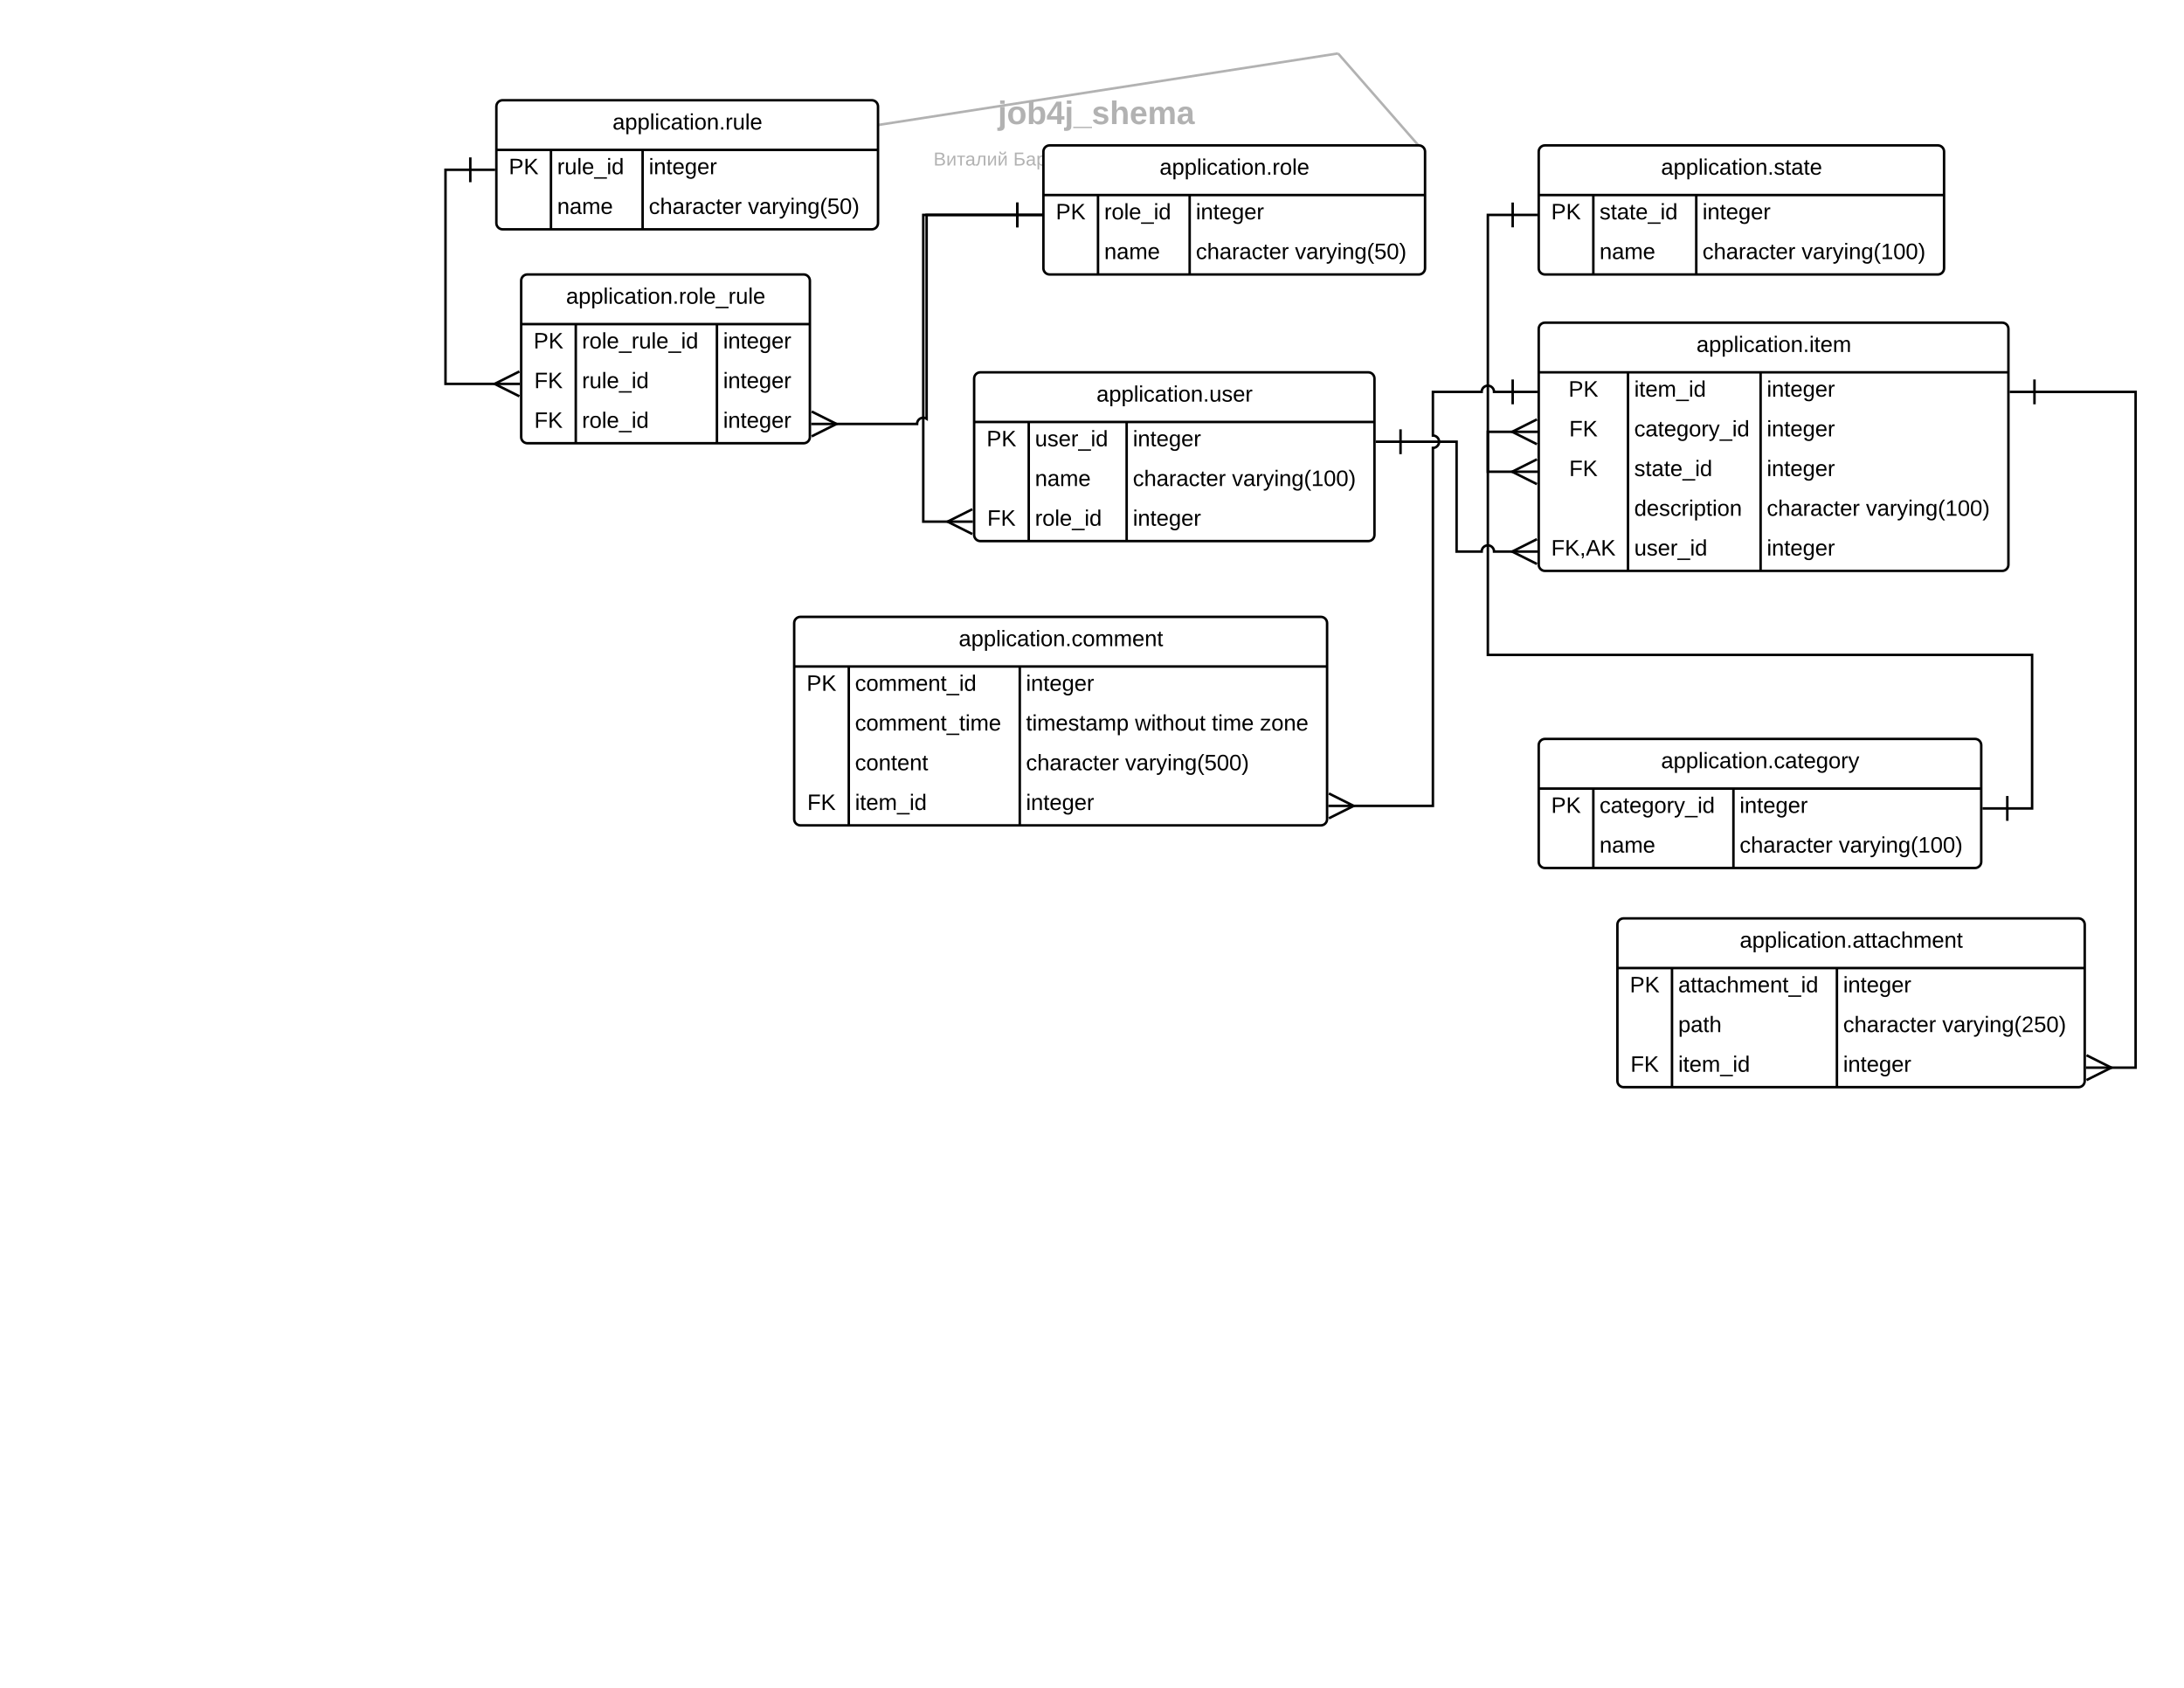 <svg xmlns="http://www.w3.org/2000/svg" xmlns:xlink="http://www.w3.org/1999/xlink" xmlns:lucid="lucid" width="1760" height="1360"><g transform="translate(0 0)" lucid:page-tab-id="0_0"><path d="M0 0h1760v1360H0z" fill="#fff"/><path d="M611.6 83c0-4.42 3.6-8 8-8h520.8c4.4 0 8 3.58 8 8v26.15c0 4.4-3.6 8-8 8H619.6c-4.4 0-8-3.6-8-8z" stroke="#000" stroke-opacity="0" stroke-width="2" fill="#fff" fill-opacity="0"/><use xlink:href="#a" transform="matrix(1,0,0,1,611.609,75) translate(192.524 24.988)"/><path d="M708.55 100.56l369.75-57.5" stroke="#b2b2b2" stroke-width="2" fill="none"/><path d="M708.7 101.55l-1.15.18V99.7l.85-.12z" fill="#b2b2b2"/><path d="M1078.3 43.07l63.58 72.7M1141.88 115.77l1.97 2.26M618.12 115.77l90.43-15.2M618.12 115.77l-2.96.5" stroke="#b2b2b2" stroke-width="2" fill="none"/><path fill="#b2b2b2"/><path d="M589.5 125.15c0-4.42 3.6-8 8-8h565c4.4 0 8 3.58 8 8v15.25c0 4.4-3.6 8-8 8h-565c-4.4 0-8-3.6-8-8z" stroke="#000" stroke-opacity="0" stroke-width="2" fill="#fff" fill-opacity="0"/><use xlink:href="#b" transform="matrix(1,0,0,1,589.514,117.147) translate(162.772 16.247)"/><use xlink:href="#c" transform="matrix(1,0,0,1,589.514,117.147) translate(227.059 16.247)"/><use xlink:href="#d" transform="matrix(1,0,0,1,589.514,117.147) translate(296.104 16.247)"/><use xlink:href="#e" transform="matrix(1,0,0,1,589.514,117.147) translate(308.554 16.247)"/><use xlink:href="#f" transform="matrix(1,0,0,1,589.514,117.147) translate(373.861 16.247)"/><use xlink:href="#g" transform="matrix(1,0,0,1,589.514,117.147) translate(390.857 16.247)"/><path d="M1240 600.4c0-2.77 2.24-5 5-5h346.6c2.76 0 5 2.23 5 5v94c0 2.75-2.24 5-5 5H1245c-2.76 0-5-2.25-5-5z" fill="#fff"/><path d="M1240 600.4c0-2.77 2.24-5 5-5h346.6c2.76 0 5 2.23 5 5v94c0 2.75-2.24 5-5 5H1245c-2.76 0-5-2.25-5-5zM1240 635.4h356.6M1284 635.4v64M1396.9 635.4v64" stroke="#000" stroke-width="2" fill="none"/><use xlink:href="#h" transform="matrix(1,0,0,1,1250,595.387) translate(88.6 23.6)"/><use xlink:href="#i" transform="matrix(1,0,0,1,1245,637.887) translate(5 17.1)"/><use xlink:href="#j" transform="matrix(1,0,0,1,1289,637.887) translate(0 17.1)"/><use xlink:href="#k" transform="matrix(1,0,0,1,1401.9,637.887) translate(0 17.1)"/><use xlink:href="#l" transform="matrix(1,0,0,1,1289,669.887) translate(0 17.1)"/><use xlink:href="#m" transform="matrix(1,0,0,1,1401.9,669.887) translate(0 17.1)"/><use xlink:href="#n" transform="matrix(1,0,0,1,1401.9,669.887) translate(79.9 17.1)"/><path d="M840.84 122.15c0-2.76 2.24-5 5-5h297.55c2.75 0 5 2.24 5 5v94c0 2.76-2.25 5-5 5H845.83c-2.76 0-5-2.24-5-5z" fill="#fff"/><path d="M840.84 122.15c0-2.76 2.24-5 5-5h297.55c2.75 0 5 2.24 5 5v94c0 2.76-2.25 5-5 5H845.83c-2.76 0-5-2.24-5-5zM840.84 157.15h307.55M884.84 157.15v64M958.7 157.15v64" stroke="#000" stroke-width="2" fill="none"/><use xlink:href="#o" transform="matrix(1,0,0,1,850.841,117.147) translate(83.625 23.6)"/><use xlink:href="#i" transform="matrix(1,0,0,1,845.841,159.647) translate(5 17.1)"/><use xlink:href="#p" transform="matrix(1,0,0,1,889.841,159.647) translate(0 17.1)"/><use xlink:href="#k" transform="matrix(1,0,0,1,963.691,159.647) translate(0 17.1)"/><use xlink:href="#l" transform="matrix(1,0,0,1,889.841,191.647) translate(0 17.1)"/><use xlink:href="#m" transform="matrix(1,0,0,1,963.691,191.647) translate(0 17.1)"/><use xlink:href="#q" transform="matrix(1,0,0,1,963.691,191.647) translate(79.9 17.1)"/><path d="M1240 122.15c0-2.76 2.24-5 5-5h316.65c2.76 0 5 2.24 5 5v94c0 2.76-2.24 5-5 5H1245c-2.76 0-5-2.24-5-5z" fill="#fff"/><path d="M1240 122.15c0-2.76 2.24-5 5-5h316.65c2.76 0 5 2.24 5 5v94c0 2.76-2.24 5-5 5H1245c-2.76 0-5-2.24-5-5zM1240 157.15h326.65M1284 157.15v64M1366.95 157.15v64" stroke="#000" stroke-width="2" fill="none"/><use xlink:href="#r" transform="matrix(1,0,0,1,1250,117.147) translate(88.575 23.6)"/><use xlink:href="#i" transform="matrix(1,0,0,1,1245,159.647) translate(5 17.1)"/><use xlink:href="#s" transform="matrix(1,0,0,1,1289,159.647) translate(0 17.1)"/><use xlink:href="#k" transform="matrix(1,0,0,1,1371.95,159.647) translate(0 17.1)"/><use xlink:href="#l" transform="matrix(1,0,0,1,1289,191.647) translate(0 17.1)"/><use xlink:href="#m" transform="matrix(1,0,0,1,1371.95,191.647) translate(0 17.1)"/><use xlink:href="#n" transform="matrix(1,0,0,1,1371.95,191.647) translate(79.9 17.1)"/><path d="M785.02 305c0-2.76 2.24-5 5-5h312.6c2.77 0 5 2.24 5 5v126c0 2.76-2.23 5-5 5h-312.6c-2.76 0-5-2.24-5-5z" fill="#fff"/><path d="M785.02 305c0-2.76 2.24-5 5-5h312.6c2.77 0 5 2.24 5 5v126c0 2.76-2.23 5-5 5h-312.6c-2.76 0-5-2.24-5-5zM785.02 340h322.6M829.02 340v96M907.92 340v96" stroke="#000" stroke-width="2" fill="none"/><use xlink:href="#t" transform="matrix(1,0,0,1,795.025,300) translate(88.6 23.6)"/><use xlink:href="#i" transform="matrix(1,0,0,1,790.025,342.5) translate(5 17.1)"/><use xlink:href="#u" transform="matrix(1,0,0,1,834.025,342.5) translate(0 17.1)"/><use xlink:href="#k" transform="matrix(1,0,0,1,912.925,342.5) translate(0 17.1)"/><use xlink:href="#l" transform="matrix(1,0,0,1,834.025,374.5) translate(0 17.1)"/><use xlink:href="#m" transform="matrix(1,0,0,1,912.925,374.5) translate(0 17.1)"/><use xlink:href="#n" transform="matrix(1,0,0,1,912.925,374.5) translate(79.9 17.1)"/><use xlink:href="#v" transform="matrix(1,0,0,1,790.025,406.5) translate(5.525 17.1)"/><use xlink:href="#p" transform="matrix(1,0,0,1,834.025,406.5) translate(0 17.1)"/><use xlink:href="#k" transform="matrix(1,0,0,1,912.925,406.5) translate(0 17.1)"/><path d="M839.84 173.17h-95.82v247.15h40" stroke="#000" stroke-width="2" fill="none"/><path fill="#fff"/><path d="M820.84 183.17h-2v-20h2zM784.02 411.22l-18.2 9.1 18.2 9.1-.9 1.8-21.78-10.9 21.8-10.9z"/><path d="M400 85.77c0-2.76 2.24-5 5-5h297.55c2.76 0 5 2.24 5 5v94c0 2.76-2.24 5-5 5H405c-2.76 0-5-2.24-5-5z" fill="#fff"/><path d="M400 85.77c0-2.76 2.24-5 5-5h297.55c2.76 0 5 2.24 5 5v94c0 2.76-2.24 5-5 5H405c-2.76 0-5-2.24-5-5zM400 120.77h307.55M444 120.77v64M517.85 120.77v64" stroke="#000" stroke-width="2" fill="none"/><use xlink:href="#w" transform="matrix(1,0,0,1,410,80.772) translate(83.625 23.6)"/><use xlink:href="#i" transform="matrix(1,0,0,1,405,123.272) translate(5 17.1)"/><use xlink:href="#x" transform="matrix(1,0,0,1,449,123.272) translate(0 17.1)"/><use xlink:href="#k" transform="matrix(1,0,0,1,522.85,123.272) translate(0 17.1)"/><use xlink:href="#l" transform="matrix(1,0,0,1,449,155.272) translate(0 17.1)"/><use xlink:href="#m" transform="matrix(1,0,0,1,522.85,155.272) translate(0 17.1)"/><use xlink:href="#q" transform="matrix(1,0,0,1,522.85,155.272) translate(79.9 17.1)"/><path d="M420 226.15c0-2.76 2.24-5 5-5h222.65c2.76 0 5 2.24 5 5v126c0 2.76-2.24 5-5 5H425c-2.76 0-5-2.24-5-5z" fill="#fff"/><path d="M420 226.15c0-2.76 2.24-5 5-5h222.65c2.76 0 5 2.24 5 5v126c0 2.76-2.24 5-5 5H425c-2.76 0-5-2.24-5-5zM420 261.15h232.65M464 261.15v96M577.75 261.15v96" stroke="#000" stroke-width="2" fill="none"/><use xlink:href="#y" transform="matrix(1,0,0,1,430,221.147) translate(26.175 23.6)"/><use xlink:href="#i" transform="matrix(1,0,0,1,425,263.647) translate(5 17.1)"/><use xlink:href="#z" transform="matrix(1,0,0,1,469,263.647) translate(0 17.1)"/><use xlink:href="#k" transform="matrix(1,0,0,1,582.75,263.647) translate(0 17.1)"/><use xlink:href="#v" transform="matrix(1,0,0,1,425,295.647) translate(5.525 17.1)"/><use xlink:href="#x" transform="matrix(1,0,0,1,469,295.647) translate(0 17.1)"/><use xlink:href="#k" transform="matrix(1,0,0,1,582.75,295.647) translate(0 17.1)"/><use xlink:href="#v" transform="matrix(1,0,0,1,425,327.647) translate(5.525 17.1)"/><use xlink:href="#p" transform="matrix(1,0,0,1,469,327.647) translate(0 17.1)"/><use xlink:href="#k" transform="matrix(1,0,0,1,582.75,327.647) translate(0 17.1)"/><path d="M399 136.8h-40v172.52h60" stroke="#000" stroke-width="2" fill="none"/><path fill="#fff"/><path d="M380 146.8h-2v-20h2zM419 300.2l-18.2 9.12 18.2 9.1-.9 1.8-21.78-10.9 21.8-10.9z"/><path d="M839.84 173.17h-93.1V337.4c-.84-.55-1.7-.8-2.72-.8-2.76 0-5 2.23-5 5h-85.37" stroke="#000" stroke-width="2" fill="none"/><path fill="#fff"/><path d="M820.84 183.17h-2v-20h2zM676.33 341.6l-21.8 10.9-.88-1.8 18.2-9.1-18.2-9.1.9-1.8z"/><path d="M1240 265c0-2.76 2.24-5 5-5h368.5c2.76 0 5 2.24 5 5v190c0 2.76-2.24 5-5 5H1245c-2.76 0-5-2.24-5-5z" fill="#fff"/><path d="M1240 265c0-2.76 2.24-5 5-5h368.5c2.76 0 5 2.24 5 5v190c0 2.76-2.24 5-5 5H1245c-2.76 0-5-2.24-5-5zM1240 300h378.5M1311.95 300v160M1418.8 300v160" stroke="#000" stroke-width="2" fill="none"/><use xlink:href="#A" transform="matrix(1,0,0,1,1250,260) translate(117.125 23.6)"/><use xlink:href="#i" transform="matrix(1,0,0,1,1245,302.5) translate(19 17.1)"/><use xlink:href="#B" transform="matrix(1,0,0,1,1316.95,302.5) translate(0 17.1)"/><use xlink:href="#k" transform="matrix(1,0,0,1,1423.8,302.5) translate(0 17.1)"/><use xlink:href="#v" transform="matrix(1,0,0,1,1245,334.5) translate(19.525 17.1)"/><use xlink:href="#j" transform="matrix(1,0,0,1,1316.95,334.5) translate(0 17.1)"/><use xlink:href="#k" transform="matrix(1,0,0,1,1423.8,334.5) translate(0 17.1)"/><use xlink:href="#v" transform="matrix(1,0,0,1,1245,366.5) translate(19.525 17.1)"/><use xlink:href="#s" transform="matrix(1,0,0,1,1316.95,366.5) translate(0 17.1)"/><use xlink:href="#k" transform="matrix(1,0,0,1,1423.8,366.5) translate(0 17.1)"/><use xlink:href="#C" transform="matrix(1,0,0,1,1316.95,398.5) translate(0 17.1)"/><use xlink:href="#m" transform="matrix(1,0,0,1,1423.8,398.5) translate(0 17.1)"/><use xlink:href="#n" transform="matrix(1,0,0,1,1423.8,398.5) translate(79.9 17.1)"/><use xlink:href="#D" transform="matrix(1,0,0,1,1245,430.5) translate(5.025 17.1)"/><use xlink:href="#u" transform="matrix(1,0,0,1,1316.95,430.5) translate(0 17.1)"/><use xlink:href="#k" transform="matrix(1,0,0,1,1423.8,430.5) translate(0 17.1)"/><path d="M1597.6 651.4h40V527.7H1199V347.93h40" stroke="#000" stroke-width="2" fill="none"/><path fill="#fff"/><path d="M1618.6 661.4h-2v-20h2zM1239 338.83l-18.2 9.1 18.2 9.1-.9 1.8-21.78-10.9 21.8-10.9z"/><path d="M1239 173.17h-40V380.1h40" stroke="#000" stroke-width="2" fill="none"/><path fill="#fff"/><path d="M1220 183.17h-2v-20h2zM1239 371l-18.2 9.1 18.2 9.1-.9 1.8-21.78-10.9 21.8-10.9z"/><path d="M1108.63 355.93h65.18v88.5h20.2c0-2.75 2.24-5 5-5s5 2.25 5 5h35" stroke="#000" stroke-width="2" fill="none"/><path fill="#fff"/><path d="M1129.63 365.93h-2v-20h2zM1239 435.34l-18.2 9.1 18.2 9.1-.9 1.8-21.78-10.9 21.8-10.9z"/><path d="M640 502.04c0-2.76 2.24-5 5-5h419.45c2.76 0 5 2.24 5 5v158c0 2.77-2.24 5-5 5H645c-2.76 0-5-2.23-5-5z" fill="#fff"/><path d="M640 502.04c0-2.76 2.24-5 5-5h419.45c2.76 0 5 2.24 5 5v158c0 2.77-2.24 5-5 5H645c-2.76 0-5-2.23-5-5zM640 537.04h429.45M684 537.04v128M821.8 537.04v128" stroke="#000" stroke-width="2" fill="none"/><use xlink:href="#E" transform="matrix(1,0,0,1,650,497.044) translate(122.625 23.6)"/><use xlink:href="#i" transform="matrix(1,0,0,1,645,539.544) translate(5 17.1)"/><use xlink:href="#F" transform="matrix(1,0,0,1,689,539.544) translate(0 17.1)"/><use xlink:href="#k" transform="matrix(1,0,0,1,826.8,539.544) translate(0 17.1)"/><use xlink:href="#G" transform="matrix(1,0,0,1,689,571.544) translate(0 17.1)"/><use xlink:href="#H" transform="matrix(1,0,0,1,826.8,571.544) translate(0 17.1)"/><use xlink:href="#I" transform="matrix(1,0,0,1,826.8,571.544) translate(87.85 17.1)"/><use xlink:href="#J" transform="matrix(1,0,0,1,826.8,571.544) translate(149.75 17.1)"/><use xlink:href="#K" transform="matrix(1,0,0,1,826.8,571.544) translate(188.65 17.1)"/><use xlink:href="#L" transform="matrix(1,0,0,1,689,603.544) translate(0 17.1)"/><use xlink:href="#m" transform="matrix(1,0,0,1,826.8,603.544) translate(0 17.1)"/><use xlink:href="#M" transform="matrix(1,0,0,1,826.8,603.544) translate(79.9 17.1)"/><use xlink:href="#v" transform="matrix(1,0,0,1,645,635.544) translate(5.525 17.1)"/><use xlink:href="#B" transform="matrix(1,0,0,1,689,635.544) translate(0 17.1)"/><use xlink:href="#k" transform="matrix(1,0,0,1,826.8,635.544) translate(0 17.1)"/><path d="M1239 315.77h-35c0-2.76-2.24-5-5-5s-5 2.24-5 5h-39.28v35.16c2.77 0 5 2.23 5 5 0 2.76-2.23 5-5 5v288.43h-84.27" stroke="#000" stroke-width="2" fill="none"/><path fill="#fff"/><path d="M1220 325.77h-2v-20h2zM1093.13 649.36l-21.8 10.9-.88-1.8 18.2-9.1-18.2-9.1.9-1.8z"/><path d="M1303.4 745c0-2.76 2.24-5 5-5H1675c2.76 0 5 2.24 5 5v126c0 2.76-2.24 5-5 5h-366.6c-2.76 0-5-2.24-5-5z" fill="#fff"/><path d="M1303.4 745c0-2.76 2.24-5 5-5H1675c2.76 0 5 2.24 5 5v126c0 2.76-2.24 5-5 5h-366.6c-2.76 0-5-2.24-5-5zM1303.4 780H1680M1347.4 780v96M1480.3 780v96" stroke="#000" stroke-width="2" fill="none"/><g><use xlink:href="#N" transform="matrix(1,0,0,1,1313.4,740) translate(88.6 23.6)"/></g><g><use xlink:href="#i" transform="matrix(1,0,0,1,1308.4,782.5) translate(5 17.1)"/></g><g><use xlink:href="#O" transform="matrix(1,0,0,1,1352.4,782.5) translate(0 17.1)"/></g><g><use xlink:href="#k" transform="matrix(1,0,0,1,1485.3,782.5) translate(0 17.1)"/></g><g><use xlink:href="#P" transform="matrix(1,0,0,1,1352.4,814.5) translate(0 17.1)"/></g><g><use xlink:href="#m" transform="matrix(1,0,0,1,1485.3,814.5) translate(0 17.1)"/><use xlink:href="#Q" transform="matrix(1,0,0,1,1485.3,814.5) translate(79.9 17.1)"/></g><g><use xlink:href="#v" transform="matrix(1,0,0,1,1308.4,846.5) translate(5.525 17.1)"/></g><g><use xlink:href="#B" transform="matrix(1,0,0,1,1352.4,846.5) translate(0 17.1)"/></g><g><use xlink:href="#k" transform="matrix(1,0,0,1,1485.3,846.5) translate(0 17.1)"/></g><path d="M1619.5 315.77H1721v544.5h-40" stroke="#000" stroke-width="2" fill="none"/><path fill="#fff"/><path d="M1640.5 325.77h-2v-20h2zM1703.68 860.28l-21.8 10.9-.88-1.8 18.2-9.1-18.2-9.1.9-1.8z"/><defs><path fill="#b2b2b2" d="M25-224v-37h50v37H25zM75 22c2 45-34 59-81 51V38c22 5 31-5 31-27v-201h50V22" id="R"/><path fill="#b2b2b2" d="M110-194c64 0 96 36 96 99 0 64-35 99-97 99-61 0-95-36-95-99 0-62 34-99 96-99zm-1 164c35 0 45-28 45-65 0-40-10-65-43-65-34 0-45 26-45 65 0 36 10 65 43 65" id="S"/><path fill="#b2b2b2" d="M135-194c52 0 70 43 70 98 0 56-19 99-73 100-30 1-46-15-58-35L72 0H24l1-261h50v104c11-23 29-37 60-37zM114-30c31 0 40-27 40-66 0-37-7-63-39-63s-41 28-41 65c0 36 8 64 40 64" id="T"/><path fill="#b2b2b2" d="M165-50V0h-47v-50H5v-38l105-160h55v161h33v37h-33zm-47-37l2-116L46-87h72" id="U"/><path fill="#b2b2b2" d="M-4 44V30h207v14H-4" id="V"/><path fill="#b2b2b2" d="M137-138c1-29-70-34-71-4 15 46 118 7 119 86 1 83-164 76-172 9l43-7c4 19 20 25 44 25 33 8 57-30 24-41C81-84 22-81 20-136c-2-80 154-74 161-7" id="W"/><path fill="#b2b2b2" d="M114-157C55-157 80-60 75 0H25v-261h50l-1 109c12-26 28-41 61-42 86-1 58 113 63 194h-50c-7-57 23-157-34-157" id="X"/><path fill="#b2b2b2" d="M185-48c-13 30-37 53-82 52C43 2 14-33 14-96s30-98 90-98c62 0 83 45 84 108H66c0 31 8 55 39 56 18 0 30-7 34-22zm-45-69c5-46-57-63-70-21-2 6-4 13-4 21h74" id="Y"/><path fill="#b2b2b2" d="M220-157c-53 9-28 100-34 157h-49v-107c1-27-5-49-29-50C55-147 81-57 75 0H25l-1-190h47c2 12-1 28 3 38 10-53 101-56 108 0 13-22 24-43 59-42 82 1 51 116 57 194h-49v-107c-1-25-5-48-29-50" id="Z"/><path fill="#b2b2b2" d="M133-34C117-15 103 5 69 4 32 3 11-16 11-54c-1-60 55-63 116-61 1-26-3-47-28-47-18 1-26 9-28 27l-52-2c7-38 36-58 82-57s74 22 75 68l1 82c-1 14 12 18 25 15v27c-30 8-71 5-69-32zm-48 3c29 0 43-24 42-57-32 0-66-3-65 30 0 17 8 27 23 27" id="aa"/><g id="a"><use transform="matrix(0.073,0,0,0.073,0,0)" xlink:href="#R"/><use transform="matrix(0.073,0,0,0.073,7.284,0)" xlink:href="#S"/><use transform="matrix(0.073,0,0,0.073,23.236,0)" xlink:href="#T"/><use transform="matrix(0.073,0,0,0.073,39.188,0)" xlink:href="#U"/><use transform="matrix(0.073,0,0,0.073,53.756,0)" xlink:href="#R"/><use transform="matrix(0.073,0,0,0.073,61.04,0)" xlink:href="#V"/><use transform="matrix(0.073,0,0,0.073,75.607,0)" xlink:href="#W"/><use transform="matrix(0.073,0,0,0.073,90.175,0)" xlink:href="#X"/><use transform="matrix(0.073,0,0,0.073,106.127,0)" xlink:href="#Y"/><use transform="matrix(0.073,0,0,0.073,120.695,0)" xlink:href="#Z"/><use transform="matrix(0.073,0,0,0.073,144.004,0)" xlink:href="#aa"/></g><path fill="#b2b2b2" d="M160-131c35 5 61 23 61 61C221 17 115-2 30 0v-248c76 3 177-17 177 60 0 33-19 50-47 57zm-97-11c50-1 110 9 110-42 0-47-63-36-110-37v79zm0 115c55-2 124 14 124-45 0-56-70-42-124-44v89" id="ab"/><path fill="#b2b2b2" d="M56-190L54-37l88-153h34V0h-30l2-153L59 0H25v-190h31" id="ac"/><path fill="#b2b2b2" d="M6-190h153v23H98V0H67v-167H6v-23" id="ad"/><path fill="#b2b2b2" d="M141-36C126-15 110 5 73 4 37 3 15-17 15-53c-1-64 63-63 125-63 3-35-9-54-41-54-24 1-41 7-42 31l-33-3c5-37 33-52 76-52 45 0 72 20 72 64v82c-1 20 7 32 28 27v20c-31 9-61-2-59-35zM48-53c0 20 12 33 32 33 41-3 63-29 60-74-43 2-92-5-92 41" id="ae"/><path fill="#b2b2b2" d="M153 0v-167H87C74-108 81-27 38 0 29 5 12 6 2 1v-22c51 4 39-64 49-112 5-25 4-25 8-57h126V0h-32" id="af"/><path fill="#b2b2b2" d="M165-267c8 67-110 75-125 20-2-7-4-13-4-20h29c1 23 13 35 36 35s34-13 36-35h28zM56-190L54-37l88-153h34V0h-30l2-153L59 0H25v-190h31" id="ag"/><g id="b"><use transform="matrix(0.042,0,0,0.042,0,0)" xlink:href="#ab"/><use transform="matrix(0.042,0,0,0.042,10.198,0)" xlink:href="#ac"/><use transform="matrix(0.042,0,0,0.042,18.738,0)" xlink:href="#ad"/><use transform="matrix(0.042,0,0,0.042,25.536,0)" xlink:href="#ae"/><use transform="matrix(0.042,0,0,0.042,34.034,0)" xlink:href="#af"/><use transform="matrix(0.042,0,0,0.042,42.957,0)" xlink:href="#ac"/><use transform="matrix(0.042,0,0,0.042,51.498,0)" xlink:href="#ag"/></g><path fill="#b2b2b2" d="M63-143c77-2 155-4 155 70C218 13 117 1 30 0v-248h162v28H63v77zm0 116c54-1 121 11 121-45 0-53-67-44-121-44v89" id="ah"/><path fill="#b2b2b2" d="M115-194c55 1 70 41 70 98S169 2 115 4C84 4 66-9 55-30l1 105H24l-1-265h31l2 30c10-21 28-34 59-34zm-8 174c40 0 45-34 45-75s-6-73-45-74c-42 0-51 32-51 76 0 43 10 73 51 73" id="ai"/><path fill="#b2b2b2" d="M57-190v80h85v-80h32V0h-32v-87H57V0H25v-190h32" id="aj"/><path fill="#b2b2b2" d="M100-194c62-1 85 37 85 99 1 63-27 99-86 99S16-35 15-95c0-66 28-99 85-99zM99-20c44 1 53-31 53-75 0-43-8-75-51-75s-53 32-53 75 10 74 51 75" id="ak"/><path fill="#b2b2b2" d="M176-55C176 11 93 0 25 0v-190c61 3 142-15 144 47 1 29-21 35-39 44 27 3 46 16 46 44zm-34 0c0-41-47-30-85-32v64c38-1 85 8 85-32zm-6-83c0-36-44-26-79-28v56c34-2 79 8 79-28" id="al"/><g id="c"><use transform="matrix(0.042,0,0,0.042,0,0)" xlink:href="#ah"/><use transform="matrix(0.042,0,0,0.042,10.028,0)" xlink:href="#ae"/><use transform="matrix(0.042,0,0,0.042,18.526,0)" xlink:href="#ai"/><use transform="matrix(0.042,0,0,0.042,27.023,0)" xlink:href="#ae"/><use transform="matrix(0.042,0,0,0.042,35.521,0)" xlink:href="#aj"/><use transform="matrix(0.042,0,0,0.042,43.934,0)" xlink:href="#ak"/><use transform="matrix(0.042,0,0,0.042,52.432,0)" xlink:href="#al"/></g><path fill="#b2b2b2" d="M32 76v-337h29V76H32" id="am"/><use transform="matrix(0.042,0,0,0.042,0,0)" xlink:href="#am" id="d"/><path fill="#b2b2b2" d="M63-220v92h138v28H63V0H30v-248h175v28H63" id="an"/><path fill="#b2b2b2" d="M100-194c63 0 86 42 84 106H49c0 40 14 67 53 68 26 1 43-12 49-29l28 8c-11 28-37 45-77 45C44 4 14-33 15-96c1-61 26-98 85-98zm52 81c6-60-76-77-97-28-3 7-6 17-6 28h103" id="ao"/><path fill="#b2b2b2" d="M115-194c53 0 69 39 70 98 0 66-23 100-70 100C84 3 66-7 56-30L54 0H23l1-261h32v101c10-23 28-34 59-34zm-8 174c40 0 45-34 45-75 0-40-5-75-45-74-42 0-51 32-51 76 0 43 10 73 51 73" id="ap"/><path fill="#b2b2b2" d="M114-163C36-179 61-72 57 0H25l-1-190h30c1 12-1 29 2 39 6-27 23-49 58-41v29" id="aq"/><path fill="#b2b2b2" d="M84 4C-5 8 30-112 23-190h32v120c0 31 7 50 39 49 72-2 45-101 50-169h31l1 190h-30c-1-10 1-25-2-33-11 22-28 36-60 37" id="ar"/><path fill="#b2b2b2" d="M141-36C126-15 110 5 73 4 37 3 15-17 15-53c-1-64 63-63 125-63 3-35-9-54-41-54-24 1-41 7-42 31l-33-3c5-37 33-52 76-52 45 0 72 20 72 64v82c-1 20 7 32 28 27v20c-31 9-61-2-59-35zM48-53c0 20 12 33 32 33 41-3 63-29 60-74-43 2-92-5-92 41" id="as"/><path fill="#b2b2b2" d="M179-190L93 31C79 59 56 82 12 73V49c39 6 53-20 64-50L1-190h34L92-34l54-156h33" id="at"/><g id="e"><use transform="matrix(0.042,0,0,0.042,0,0)" xlink:href="#an"/><use transform="matrix(0.042,0,0,0.042,9.305,0)" xlink:href="#ao"/><use transform="matrix(0.042,0,0,0.042,17.803,0)" xlink:href="#ap"/><use transform="matrix(0.042,0,0,0.042,26.301,0)" xlink:href="#aq"/><use transform="matrix(0.042,0,0,0.042,31.357,0)" xlink:href="#ar"/><use transform="matrix(0.042,0,0,0.042,39.855,0)" xlink:href="#as"/><use transform="matrix(0.042,0,0,0.042,48.353,0)" xlink:href="#aq"/><use transform="matrix(0.042,0,0,0.042,53.41,0)" xlink:href="#at"/></g><path fill="#b2b2b2" d="M134-131c28 9 52 24 51 62-1 50-34 73-85 73S17-19 16-69c0-36 21-54 49-61-75-25-45-126 34-121 46 3 78 18 79 63 0 33-17 51-44 57zm-34-11c31 1 46-15 46-44 0-28-17-43-47-42-29 0-46 13-45 42 1 28 16 44 46 44zm1 122c35 0 51-18 51-52 0-30-18-46-53-46-33 0-51 17-51 47 0 34 19 51 53 51" id="au"/><path fill="#b2b2b2" d="M68-38c1 34 0 65-14 84H32c9-13 17-26 17-46H33v-38h35" id="av"/><g id="f"><use transform="matrix(0.042,0,0,0.042,0,0)" xlink:href="#au"/><use transform="matrix(0.042,0,0,0.042,8.498,0)" xlink:href="#av"/></g><path fill="#b2b2b2" d="M101-251c82-7 93 87 43 132L82-64C71-53 59-42 53-27h129V0H18c2-99 128-94 128-182 0-28-16-43-45-43s-46 15-49 41l-32-3c6-41 34-60 81-64" id="aw"/><path fill="#b2b2b2" d="M101-251c68 0 85 55 85 127S166 4 100 4C33 4 14-52 14-124c0-73 17-127 87-127zm-1 229c47 0 54-49 54-102s-4-102-53-102c-51 0-55 48-55 102 0 53 5 102 54 102" id="ax"/><path fill="#b2b2b2" d="M27 0v-27h64v-190l-56 39v-29l58-41h29v221h61V0H27" id="ay"/><path fill="#b2b2b2" d="M99-251c64 0 84 50 84 122C183-37 130 33 47-8c-14-7-20-23-25-40l30-5c6 39 69 39 84 7 9-19 16-44 16-74-10 22-31 35-62 35-49 0-73-33-73-83 0-54 28-83 82-83zm-1 141c31-1 51-18 51-49 0-36-14-67-51-67-34 0-49 23-49 58 0 34 15 58 49 58" id="az"/><g id="g"><use transform="matrix(0.042,0,0,0.042,0,0)" xlink:href="#aw"/><use transform="matrix(0.042,0,0,0.042,8.498,0)" xlink:href="#ax"/><use transform="matrix(0.042,0,0,0.042,16.996,0)" xlink:href="#ay"/><use transform="matrix(0.042,0,0,0.042,25.494,0)" xlink:href="#az"/></g><path d="M141-36C126-15 110 5 73 4 37 3 15-17 15-53c-1-64 63-63 125-63 3-35-9-54-41-54-24 1-41 7-42 31l-33-3c5-37 33-52 76-52 45 0 72 20 72 64v82c-1 20 7 32 28 27v20c-31 9-61-2-59-35zM48-53c0 20 12 33 32 33 41-3 63-29 60-74-43 2-92-5-92 41" id="aA"/><path d="M115-194c55 1 70 41 70 98S169 2 115 4C84 4 66-9 55-30l1 105H24l-1-265h31l2 30c10-21 28-34 59-34zm-8 174c40 0 45-34 45-75s-6-73-45-74c-42 0-51 32-51 76 0 43 10 73 51 73" id="aB"/><path d="M24 0v-261h32V0H24" id="aC"/><path d="M24-231v-30h32v30H24zM24 0v-190h32V0H24" id="aD"/><path d="M96-169c-40 0-48 33-48 73s9 75 48 75c24 0 41-14 43-38l32 2c-6 37-31 61-74 61-59 0-76-41-82-99-10-93 101-131 147-64 4 7 5 14 7 22l-32 3c-4-21-16-35-41-35" id="aE"/><path d="M59-47c-2 24 18 29 38 22v24C64 9 27 4 27-40v-127H5v-23h24l9-43h21v43h35v23H59v120" id="aF"/><path d="M100-194c62-1 85 37 85 99 1 63-27 99-86 99S16-35 15-95c0-66 28-99 85-99zM99-20c44 1 53-31 53-75 0-43-8-75-51-75s-53 32-53 75 10 74 51 75" id="aG"/><path d="M117-194c89-4 53 116 60 194h-32v-121c0-31-8-49-39-48C34-167 62-67 57 0H25l-1-190h30c1 10-1 24 2 32 11-22 29-35 61-36" id="aH"/><path d="M33 0v-38h34V0H33" id="aI"/><path d="M100-194c63 0 86 42 84 106H49c0 40 14 67 53 68 26 1 43-12 49-29l28 8c-11 28-37 45-77 45C44 4 14-33 15-96c1-61 26-98 85-98zm52 81c6-60-76-77-97-28-3 7-6 17-6 28h103" id="aJ"/><path d="M177-190C167-65 218 103 67 71c-23-6-38-20-44-43l32-5c15 47 100 32 89-28v-30C133-14 115 1 83 1 29 1 15-40 15-95c0-56 16-97 71-98 29-1 48 16 59 35 1-10 0-23 2-32h30zM94-22c36 0 50-32 50-73 0-42-14-75-50-75-39 0-46 34-46 75s6 73 46 73" id="aK"/><path d="M114-163C36-179 61-72 57 0H25l-1-190h30c1 12-1 29 2 39 6-27 23-49 58-41v29" id="aL"/><path d="M179-190L93 31C79 59 56 82 12 73V49c39 6 53-20 64-50L1-190h34L92-34l54-156h33" id="aM"/><g id="h"><use transform="matrix(0.05,0,0,0.05,0,0)" xlink:href="#aA"/><use transform="matrix(0.05,0,0,0.05,10,0)" xlink:href="#aB"/><use transform="matrix(0.05,0,0,0.05,20,0)" xlink:href="#aB"/><use transform="matrix(0.05,0,0,0.05,30,0)" xlink:href="#aC"/><use transform="matrix(0.05,0,0,0.05,33.95,0)" xlink:href="#aD"/><use transform="matrix(0.05,0,0,0.05,37.9,0)" xlink:href="#aE"/><use transform="matrix(0.05,0,0,0.05,46.9,0)" xlink:href="#aA"/><use transform="matrix(0.05,0,0,0.05,56.9,0)" xlink:href="#aF"/><use transform="matrix(0.05,0,0,0.05,61.9,0)" xlink:href="#aD"/><use transform="matrix(0.05,0,0,0.05,65.85,0)" xlink:href="#aG"/><use transform="matrix(0.05,0,0,0.05,75.85,0)" xlink:href="#aH"/><use transform="matrix(0.05,0,0,0.05,85.85,0)" xlink:href="#aI"/><use transform="matrix(0.05,0,0,0.05,90.85,0)" xlink:href="#aE"/><use transform="matrix(0.05,0,0,0.05,99.85,0)" xlink:href="#aA"/><use transform="matrix(0.05,0,0,0.05,109.85,0)" xlink:href="#aF"/><use transform="matrix(0.05,0,0,0.05,114.85,0)" xlink:href="#aJ"/><use transform="matrix(0.05,0,0,0.05,124.85,0)" xlink:href="#aK"/><use transform="matrix(0.05,0,0,0.05,134.85,0)" xlink:href="#aG"/><use transform="matrix(0.05,0,0,0.05,144.85,0)" xlink:href="#aL"/><use transform="matrix(0.05,0,0,0.05,150.8,0)" xlink:href="#aM"/></g><path d="M30-248c87 1 191-15 191 75 0 78-77 80-158 76V0H30v-248zm33 125c57 0 124 11 124-50 0-59-68-47-124-48v98" id="aN"/><path d="M194 0L95-120 63-95V0H30v-248h33v124l119-124h40L117-140 236 0h-42" id="aO"/><g id="i"><use transform="matrix(0.05,0,0,0.05,0,0)" xlink:href="#aN"/><use transform="matrix(0.05,0,0,0.05,12,0)" xlink:href="#aO"/></g><path d="M-5 72V49h209v23H-5" id="aP"/><path d="M85-194c31 0 48 13 60 33l-1-100h32l1 261h-30c-2-10 0-23-3-31C134-8 116 4 85 4 32 4 16-35 15-94c0-66 23-100 70-100zm9 24c-40 0-46 34-46 75 0 40 6 74 45 74 42 0 51-32 51-76 0-42-9-74-50-73" id="aQ"/><g id="j"><use transform="matrix(0.05,0,0,0.05,0,0)" xlink:href="#aE"/><use transform="matrix(0.05,0,0,0.05,9,0)" xlink:href="#aA"/><use transform="matrix(0.05,0,0,0.05,19,0)" xlink:href="#aF"/><use transform="matrix(0.05,0,0,0.05,24,0)" xlink:href="#aJ"/><use transform="matrix(0.05,0,0,0.05,34,0)" xlink:href="#aK"/><use transform="matrix(0.05,0,0,0.05,44,0)" xlink:href="#aG"/><use transform="matrix(0.05,0,0,0.05,54,0)" xlink:href="#aL"/><use transform="matrix(0.05,0,0,0.05,59.95,0)" xlink:href="#aM"/><use transform="matrix(0.05,0,0,0.05,68.95,0)" xlink:href="#aP"/><use transform="matrix(0.05,0,0,0.05,78.95,0)" xlink:href="#aD"/><use transform="matrix(0.05,0,0,0.05,82.9,0)" xlink:href="#aQ"/></g><g id="k"><use transform="matrix(0.05,0,0,0.05,0,0)" xlink:href="#aD"/><use transform="matrix(0.05,0,0,0.05,3.95,0)" xlink:href="#aH"/><use transform="matrix(0.05,0,0,0.05,13.95,0)" xlink:href="#aF"/><use transform="matrix(0.05,0,0,0.05,18.95,0)" xlink:href="#aJ"/><use transform="matrix(0.05,0,0,0.05,28.95,0)" xlink:href="#aK"/><use transform="matrix(0.05,0,0,0.05,38.95,0)" xlink:href="#aJ"/><use transform="matrix(0.05,0,0,0.05,48.95,0)" xlink:href="#aL"/></g><path d="M210-169c-67 3-38 105-44 169h-31v-121c0-29-5-50-35-48C34-165 62-65 56 0H25l-1-190h30c1 10-1 24 2 32 10-44 99-50 107 0 11-21 27-35 58-36 85-2 47 119 55 194h-31v-121c0-29-5-49-35-48" id="aR"/><g id="l"><use transform="matrix(0.05,0,0,0.05,0,0)" xlink:href="#aH"/><use transform="matrix(0.05,0,0,0.05,10,0)" xlink:href="#aA"/><use transform="matrix(0.05,0,0,0.05,20,0)" xlink:href="#aR"/><use transform="matrix(0.05,0,0,0.05,34.95,0)" xlink:href="#aJ"/></g><path d="M106-169C34-169 62-67 57 0H25v-261h32l-1 103c12-21 28-36 61-36 89 0 53 116 60 194h-32v-121c2-32-8-49-39-48" id="aS"/><g id="m"><use transform="matrix(0.05,0,0,0.05,0,0)" xlink:href="#aE"/><use transform="matrix(0.05,0,0,0.05,9,0)" xlink:href="#aS"/><use transform="matrix(0.05,0,0,0.05,19,0)" xlink:href="#aA"/><use transform="matrix(0.05,0,0,0.05,29,0)" xlink:href="#aL"/><use transform="matrix(0.05,0,0,0.05,34.95,0)" xlink:href="#aA"/><use transform="matrix(0.05,0,0,0.05,44.95,0)" xlink:href="#aE"/><use transform="matrix(0.05,0,0,0.05,53.95,0)" xlink:href="#aF"/><use transform="matrix(0.05,0,0,0.05,58.95,0)" xlink:href="#aJ"/><use transform="matrix(0.05,0,0,0.05,68.95,0)" xlink:href="#aL"/></g><path d="M108 0H70L1-190h34L89-25l56-165h34" id="aT"/><path d="M87 75C49 33 22-17 22-94c0-76 28-126 65-167h31c-38 41-64 92-64 168S80 34 118 75H87" id="aU"/><path d="M27 0v-27h64v-190l-56 39v-29l58-41h29v221h61V0H27" id="aV"/><path d="M101-251c68 0 85 55 85 127S166 4 100 4C33 4 14-52 14-124c0-73 17-127 87-127zm-1 229c47 0 54-49 54-102s-4-102-53-102c-51 0-55 48-55 102 0 53 5 102 54 102" id="aW"/><path d="M33-261c38 41 65 92 65 168S71 34 33 75H2C39 34 66-17 66-93S39-220 2-261h31" id="aX"/><g id="n"><use transform="matrix(0.05,0,0,0.05,0,0)" xlink:href="#aT"/><use transform="matrix(0.05,0,0,0.05,9,0)" xlink:href="#aA"/><use transform="matrix(0.05,0,0,0.05,19,0)" xlink:href="#aL"/><use transform="matrix(0.05,0,0,0.05,24.95,0)" xlink:href="#aM"/><use transform="matrix(0.05,0,0,0.05,33.95,0)" xlink:href="#aD"/><use transform="matrix(0.05,0,0,0.05,37.9,0)" xlink:href="#aH"/><use transform="matrix(0.05,0,0,0.05,47.9,0)" xlink:href="#aK"/><use transform="matrix(0.05,0,0,0.05,57.9,0)" xlink:href="#aU"/><use transform="matrix(0.05,0,0,0.05,63.85,0)" xlink:href="#aV"/><use transform="matrix(0.05,0,0,0.05,73.85,0)" xlink:href="#aW"/><use transform="matrix(0.05,0,0,0.05,83.85,0)" xlink:href="#aW"/><use transform="matrix(0.05,0,0,0.05,93.85,0)" xlink:href="#aX"/></g><g id="o"><use transform="matrix(0.05,0,0,0.05,0,0)" xlink:href="#aA"/><use transform="matrix(0.05,0,0,0.05,10,0)" xlink:href="#aB"/><use transform="matrix(0.05,0,0,0.05,20,0)" xlink:href="#aB"/><use transform="matrix(0.05,0,0,0.05,30,0)" xlink:href="#aC"/><use transform="matrix(0.05,0,0,0.05,33.95,0)" xlink:href="#aD"/><use transform="matrix(0.05,0,0,0.05,37.9,0)" xlink:href="#aE"/><use transform="matrix(0.05,0,0,0.05,46.9,0)" xlink:href="#aA"/><use transform="matrix(0.05,0,0,0.05,56.9,0)" xlink:href="#aF"/><use transform="matrix(0.05,0,0,0.05,61.9,0)" xlink:href="#aD"/><use transform="matrix(0.05,0,0,0.05,65.85,0)" xlink:href="#aG"/><use transform="matrix(0.05,0,0,0.05,75.85,0)" xlink:href="#aH"/><use transform="matrix(0.05,0,0,0.05,85.85,0)" xlink:href="#aI"/><use transform="matrix(0.05,0,0,0.05,90.85,0)" xlink:href="#aL"/><use transform="matrix(0.05,0,0,0.05,96.8,0)" xlink:href="#aG"/><use transform="matrix(0.05,0,0,0.05,106.8,0)" xlink:href="#aC"/><use transform="matrix(0.05,0,0,0.05,110.75,0)" xlink:href="#aJ"/></g><g id="p"><use transform="matrix(0.05,0,0,0.05,0,0)" xlink:href="#aL"/><use transform="matrix(0.05,0,0,0.05,5.95,0)" xlink:href="#aG"/><use transform="matrix(0.05,0,0,0.05,15.95,0)" xlink:href="#aC"/><use transform="matrix(0.05,0,0,0.05,19.9,0)" xlink:href="#aJ"/><use transform="matrix(0.05,0,0,0.05,29.9,0)" xlink:href="#aP"/><use transform="matrix(0.05,0,0,0.05,39.9,0)" xlink:href="#aD"/><use transform="matrix(0.05,0,0,0.05,43.85,0)" xlink:href="#aQ"/></g><path d="M54-142c48-35 137-8 131 61C196 18 31 33 14-55l32-4c7 23 22 37 52 37 35-1 51-22 54-58 4-55-73-65-99-34H22l8-134h141v27H59" id="aY"/><g id="q"><use transform="matrix(0.05,0,0,0.05,0,0)" xlink:href="#aT"/><use transform="matrix(0.05,0,0,0.05,9,0)" xlink:href="#aA"/><use transform="matrix(0.05,0,0,0.05,19,0)" xlink:href="#aL"/><use transform="matrix(0.05,0,0,0.05,24.95,0)" xlink:href="#aM"/><use transform="matrix(0.05,0,0,0.05,33.95,0)" xlink:href="#aD"/><use transform="matrix(0.05,0,0,0.05,37.9,0)" xlink:href="#aH"/><use transform="matrix(0.05,0,0,0.05,47.9,0)" xlink:href="#aK"/><use transform="matrix(0.05,0,0,0.05,57.9,0)" xlink:href="#aU"/><use transform="matrix(0.05,0,0,0.05,63.85,0)" xlink:href="#aY"/><use transform="matrix(0.05,0,0,0.05,73.85,0)" xlink:href="#aW"/><use transform="matrix(0.05,0,0,0.05,83.85,0)" xlink:href="#aX"/></g><path d="M135-143c-3-34-86-38-87 0 15 53 115 12 119 90S17 21 10-45l28-5c4 36 97 45 98 0-10-56-113-15-118-90-4-57 82-63 122-42 12 7 21 19 24 35" id="aZ"/><g id="r"><use transform="matrix(0.05,0,0,0.05,0,0)" xlink:href="#aA"/><use transform="matrix(0.05,0,0,0.05,10,0)" xlink:href="#aB"/><use transform="matrix(0.05,0,0,0.05,20,0)" xlink:href="#aB"/><use transform="matrix(0.05,0,0,0.05,30,0)" xlink:href="#aC"/><use transform="matrix(0.05,0,0,0.05,33.95,0)" xlink:href="#aD"/><use transform="matrix(0.05,0,0,0.05,37.9,0)" xlink:href="#aE"/><use transform="matrix(0.05,0,0,0.05,46.9,0)" xlink:href="#aA"/><use transform="matrix(0.05,0,0,0.05,56.9,0)" xlink:href="#aF"/><use transform="matrix(0.05,0,0,0.05,61.9,0)" xlink:href="#aD"/><use transform="matrix(0.05,0,0,0.05,65.85,0)" xlink:href="#aG"/><use transform="matrix(0.05,0,0,0.05,75.85,0)" xlink:href="#aH"/><use transform="matrix(0.05,0,0,0.05,85.85,0)" xlink:href="#aI"/><use transform="matrix(0.05,0,0,0.05,90.85,0)" xlink:href="#aZ"/><use transform="matrix(0.05,0,0,0.05,99.85,0)" xlink:href="#aF"/><use transform="matrix(0.05,0,0,0.05,104.85,0)" xlink:href="#aA"/><use transform="matrix(0.05,0,0,0.05,114.85,0)" xlink:href="#aF"/><use transform="matrix(0.05,0,0,0.05,119.85,0)" xlink:href="#aJ"/></g><g id="s"><use transform="matrix(0.05,0,0,0.05,0,0)" xlink:href="#aZ"/><use transform="matrix(0.05,0,0,0.05,9,0)" xlink:href="#aF"/><use transform="matrix(0.05,0,0,0.05,14,0)" xlink:href="#aA"/><use transform="matrix(0.05,0,0,0.05,24,0)" xlink:href="#aF"/><use transform="matrix(0.05,0,0,0.05,29,0)" xlink:href="#aJ"/><use transform="matrix(0.05,0,0,0.05,39,0)" xlink:href="#aP"/><use transform="matrix(0.05,0,0,0.05,49,0)" xlink:href="#aD"/><use transform="matrix(0.05,0,0,0.05,52.95,0)" xlink:href="#aQ"/></g><path d="M84 4C-5 8 30-112 23-190h32v120c0 31 7 50 39 49 72-2 45-101 50-169h31l1 190h-30c-1-10 1-25-2-33-11 22-28 36-60 37" id="ba"/><g id="t"><use transform="matrix(0.05,0,0,0.05,0,0)" xlink:href="#aA"/><use transform="matrix(0.05,0,0,0.05,10,0)" xlink:href="#aB"/><use transform="matrix(0.05,0,0,0.05,20,0)" xlink:href="#aB"/><use transform="matrix(0.05,0,0,0.05,30,0)" xlink:href="#aC"/><use transform="matrix(0.05,0,0,0.05,33.95,0)" xlink:href="#aD"/><use transform="matrix(0.05,0,0,0.05,37.9,0)" xlink:href="#aE"/><use transform="matrix(0.05,0,0,0.05,46.9,0)" xlink:href="#aA"/><use transform="matrix(0.05,0,0,0.05,56.9,0)" xlink:href="#aF"/><use transform="matrix(0.05,0,0,0.05,61.9,0)" xlink:href="#aD"/><use transform="matrix(0.05,0,0,0.05,65.85,0)" xlink:href="#aG"/><use transform="matrix(0.05,0,0,0.05,75.85,0)" xlink:href="#aH"/><use transform="matrix(0.05,0,0,0.05,85.85,0)" xlink:href="#aI"/><use transform="matrix(0.05,0,0,0.05,90.85,0)" xlink:href="#ba"/><use transform="matrix(0.05,0,0,0.05,100.85,0)" xlink:href="#aZ"/><use transform="matrix(0.05,0,0,0.05,109.85,0)" xlink:href="#aJ"/><use transform="matrix(0.05,0,0,0.05,119.85,0)" xlink:href="#aL"/></g><g id="u"><use transform="matrix(0.05,0,0,0.05,0,0)" xlink:href="#ba"/><use transform="matrix(0.05,0,0,0.05,10,0)" xlink:href="#aZ"/><use transform="matrix(0.05,0,0,0.05,19,0)" xlink:href="#aJ"/><use transform="matrix(0.05,0,0,0.05,29,0)" xlink:href="#aL"/><use transform="matrix(0.05,0,0,0.05,34.95,0)" xlink:href="#aP"/><use transform="matrix(0.05,0,0,0.05,44.95,0)" xlink:href="#aD"/><use transform="matrix(0.05,0,0,0.05,48.9,0)" xlink:href="#aQ"/></g><path d="M63-220v92h138v28H63V0H30v-248h175v28H63" id="bb"/><g id="v"><use transform="matrix(0.05,0,0,0.05,0,0)" xlink:href="#bb"/><use transform="matrix(0.05,0,0,0.05,10.95,0)" xlink:href="#aO"/></g><g id="w"><use transform="matrix(0.05,0,0,0.05,0,0)" xlink:href="#aA"/><use transform="matrix(0.05,0,0,0.05,10,0)" xlink:href="#aB"/><use transform="matrix(0.05,0,0,0.05,20,0)" xlink:href="#aB"/><use transform="matrix(0.05,0,0,0.05,30,0)" xlink:href="#aC"/><use transform="matrix(0.05,0,0,0.05,33.95,0)" xlink:href="#aD"/><use transform="matrix(0.05,0,0,0.05,37.9,0)" xlink:href="#aE"/><use transform="matrix(0.05,0,0,0.05,46.9,0)" xlink:href="#aA"/><use transform="matrix(0.05,0,0,0.05,56.9,0)" xlink:href="#aF"/><use transform="matrix(0.05,0,0,0.05,61.9,0)" xlink:href="#aD"/><use transform="matrix(0.05,0,0,0.05,65.85,0)" xlink:href="#aG"/><use transform="matrix(0.05,0,0,0.05,75.85,0)" xlink:href="#aH"/><use transform="matrix(0.05,0,0,0.05,85.85,0)" xlink:href="#aI"/><use transform="matrix(0.05,0,0,0.05,90.85,0)" xlink:href="#aL"/><use transform="matrix(0.05,0,0,0.05,96.8,0)" xlink:href="#ba"/><use transform="matrix(0.05,0,0,0.05,106.8,0)" xlink:href="#aC"/><use transform="matrix(0.05,0,0,0.05,110.75,0)" xlink:href="#aJ"/></g><g id="x"><use transform="matrix(0.05,0,0,0.05,0,0)" xlink:href="#aL"/><use transform="matrix(0.05,0,0,0.05,5.95,0)" xlink:href="#ba"/><use transform="matrix(0.05,0,0,0.05,15.95,0)" xlink:href="#aC"/><use transform="matrix(0.05,0,0,0.05,19.9,0)" xlink:href="#aJ"/><use transform="matrix(0.05,0,0,0.05,29.9,0)" xlink:href="#aP"/><use transform="matrix(0.05,0,0,0.05,39.9,0)" xlink:href="#aD"/><use transform="matrix(0.05,0,0,0.05,43.85,0)" xlink:href="#aQ"/></g><g id="y"><use transform="matrix(0.05,0,0,0.05,0,0)" xlink:href="#aA"/><use transform="matrix(0.05,0,0,0.05,10,0)" xlink:href="#aB"/><use transform="matrix(0.05,0,0,0.05,20,0)" xlink:href="#aB"/><use transform="matrix(0.05,0,0,0.05,30,0)" xlink:href="#aC"/><use transform="matrix(0.05,0,0,0.05,33.95,0)" xlink:href="#aD"/><use transform="matrix(0.05,0,0,0.05,37.9,0)" xlink:href="#aE"/><use transform="matrix(0.05,0,0,0.05,46.9,0)" xlink:href="#aA"/><use transform="matrix(0.05,0,0,0.05,56.9,0)" xlink:href="#aF"/><use transform="matrix(0.05,0,0,0.05,61.9,0)" xlink:href="#aD"/><use transform="matrix(0.05,0,0,0.05,65.85,0)" xlink:href="#aG"/><use transform="matrix(0.05,0,0,0.05,75.85,0)" xlink:href="#aH"/><use transform="matrix(0.05,0,0,0.05,85.85,0)" xlink:href="#aI"/><use transform="matrix(0.05,0,0,0.05,90.85,0)" xlink:href="#aL"/><use transform="matrix(0.05,0,0,0.05,96.8,0)" xlink:href="#aG"/><use transform="matrix(0.05,0,0,0.05,106.8,0)" xlink:href="#aC"/><use transform="matrix(0.05,0,0,0.05,110.75,0)" xlink:href="#aJ"/><use transform="matrix(0.05,0,0,0.05,120.75,0)" xlink:href="#aP"/><use transform="matrix(0.05,0,0,0.05,130.75,0)" xlink:href="#aL"/><use transform="matrix(0.05,0,0,0.05,136.7,0)" xlink:href="#ba"/><use transform="matrix(0.05,0,0,0.05,146.7,0)" xlink:href="#aC"/><use transform="matrix(0.05,0,0,0.05,150.65,0)" xlink:href="#aJ"/></g><g id="z"><use transform="matrix(0.05,0,0,0.05,0,0)" xlink:href="#aL"/><use transform="matrix(0.05,0,0,0.05,5.95,0)" xlink:href="#aG"/><use transform="matrix(0.05,0,0,0.05,15.95,0)" xlink:href="#aC"/><use transform="matrix(0.05,0,0,0.05,19.9,0)" xlink:href="#aJ"/><use transform="matrix(0.05,0,0,0.05,29.9,0)" xlink:href="#aP"/><use transform="matrix(0.05,0,0,0.05,39.9,0)" xlink:href="#aL"/><use transform="matrix(0.05,0,0,0.05,45.85,0)" xlink:href="#ba"/><use transform="matrix(0.05,0,0,0.05,55.85,0)" xlink:href="#aC"/><use transform="matrix(0.05,0,0,0.05,59.8,0)" xlink:href="#aJ"/><use transform="matrix(0.05,0,0,0.05,69.8,0)" xlink:href="#aP"/><use transform="matrix(0.05,0,0,0.05,79.8,0)" xlink:href="#aD"/><use transform="matrix(0.05,0,0,0.05,83.75,0)" xlink:href="#aQ"/></g><g id="A"><use transform="matrix(0.05,0,0,0.05,0,0)" xlink:href="#aA"/><use transform="matrix(0.05,0,0,0.05,10,0)" xlink:href="#aB"/><use transform="matrix(0.05,0,0,0.05,20,0)" xlink:href="#aB"/><use transform="matrix(0.05,0,0,0.05,30,0)" xlink:href="#aC"/><use transform="matrix(0.05,0,0,0.05,33.95,0)" xlink:href="#aD"/><use transform="matrix(0.05,0,0,0.05,37.9,0)" xlink:href="#aE"/><use transform="matrix(0.05,0,0,0.05,46.9,0)" xlink:href="#aA"/><use transform="matrix(0.05,0,0,0.05,56.9,0)" xlink:href="#aF"/><use transform="matrix(0.05,0,0,0.05,61.9,0)" xlink:href="#aD"/><use transform="matrix(0.05,0,0,0.05,65.85,0)" xlink:href="#aG"/><use transform="matrix(0.05,0,0,0.05,75.85,0)" xlink:href="#aH"/><use transform="matrix(0.05,0,0,0.05,85.85,0)" xlink:href="#aI"/><use transform="matrix(0.05,0,0,0.05,90.85,0)" xlink:href="#aD"/><use transform="matrix(0.05,0,0,0.05,94.8,0)" xlink:href="#aF"/><use transform="matrix(0.05,0,0,0.05,99.8,0)" xlink:href="#aJ"/><use transform="matrix(0.05,0,0,0.05,109.8,0)" xlink:href="#aR"/></g><g id="B"><use transform="matrix(0.05,0,0,0.05,0,0)" xlink:href="#aD"/><use transform="matrix(0.05,0,0,0.05,3.95,0)" xlink:href="#aF"/><use transform="matrix(0.05,0,0,0.05,8.95,0)" xlink:href="#aJ"/><use transform="matrix(0.05,0,0,0.05,18.95,0)" xlink:href="#aR"/><use transform="matrix(0.05,0,0,0.05,33.9,0)" xlink:href="#aP"/><use transform="matrix(0.05,0,0,0.05,43.9,0)" xlink:href="#aD"/><use transform="matrix(0.05,0,0,0.05,47.85,0)" xlink:href="#aQ"/></g><g id="C"><use transform="matrix(0.05,0,0,0.05,0,0)" xlink:href="#aQ"/><use transform="matrix(0.05,0,0,0.05,10,0)" xlink:href="#aJ"/><use transform="matrix(0.05,0,0,0.05,20,0)" xlink:href="#aZ"/><use transform="matrix(0.05,0,0,0.05,29,0)" xlink:href="#aE"/><use transform="matrix(0.05,0,0,0.05,38,0)" xlink:href="#aL"/><use transform="matrix(0.05,0,0,0.05,43.95,0)" xlink:href="#aD"/><use transform="matrix(0.05,0,0,0.05,47.9,0)" xlink:href="#aB"/><use transform="matrix(0.05,0,0,0.05,57.9,0)" xlink:href="#aF"/><use transform="matrix(0.05,0,0,0.05,62.9,0)" xlink:href="#aD"/><use transform="matrix(0.05,0,0,0.05,66.85,0)" xlink:href="#aG"/><use transform="matrix(0.05,0,0,0.05,76.85,0)" xlink:href="#aH"/></g><path d="M68-38c1 34 0 65-14 84H32c9-13 17-26 17-46H33v-38h35" id="bc"/><path d="M205 0l-28-72H64L36 0H1l101-248h38L239 0h-34zm-38-99l-47-123c-12 45-31 82-46 123h93" id="bd"/><g id="D"><use transform="matrix(0.05,0,0,0.05,0,0)" xlink:href="#bb"/><use transform="matrix(0.05,0,0,0.05,10.95,0)" xlink:href="#aO"/><use transform="matrix(0.05,0,0,0.05,22.95,0)" xlink:href="#bc"/><use transform="matrix(0.05,0,0,0.05,27.95,0)" xlink:href="#bd"/><use transform="matrix(0.05,0,0,0.05,39.95,0)" xlink:href="#aO"/></g><g id="E"><use transform="matrix(0.05,0,0,0.05,0,0)" xlink:href="#aA"/><use transform="matrix(0.05,0,0,0.05,10,0)" xlink:href="#aB"/><use transform="matrix(0.05,0,0,0.05,20,0)" xlink:href="#aB"/><use transform="matrix(0.05,0,0,0.05,30,0)" xlink:href="#aC"/><use transform="matrix(0.05,0,0,0.05,33.95,0)" xlink:href="#aD"/><use transform="matrix(0.05,0,0,0.05,37.9,0)" xlink:href="#aE"/><use transform="matrix(0.05,0,0,0.05,46.9,0)" xlink:href="#aA"/><use transform="matrix(0.05,0,0,0.05,56.9,0)" xlink:href="#aF"/><use transform="matrix(0.05,0,0,0.05,61.9,0)" xlink:href="#aD"/><use transform="matrix(0.05,0,0,0.05,65.85,0)" xlink:href="#aG"/><use transform="matrix(0.05,0,0,0.05,75.85,0)" xlink:href="#aH"/><use transform="matrix(0.05,0,0,0.05,85.85,0)" xlink:href="#aI"/><use transform="matrix(0.05,0,0,0.05,90.85,0)" xlink:href="#aE"/><use transform="matrix(0.05,0,0,0.05,99.85,0)" xlink:href="#aG"/><use transform="matrix(0.05,0,0,0.05,109.85,0)" xlink:href="#aR"/><use transform="matrix(0.05,0,0,0.05,124.8,0)" xlink:href="#aR"/><use transform="matrix(0.05,0,0,0.05,139.75,0)" xlink:href="#aJ"/><use transform="matrix(0.05,0,0,0.05,149.75,0)" xlink:href="#aH"/><use transform="matrix(0.05,0,0,0.05,159.75,0)" xlink:href="#aF"/></g><g id="F"><use transform="matrix(0.05,0,0,0.05,0,0)" xlink:href="#aE"/><use transform="matrix(0.05,0,0,0.05,9,0)" xlink:href="#aG"/><use transform="matrix(0.05,0,0,0.05,19,0)" xlink:href="#aR"/><use transform="matrix(0.05,0,0,0.05,33.95,0)" xlink:href="#aR"/><use transform="matrix(0.05,0,0,0.05,48.9,0)" xlink:href="#aJ"/><use transform="matrix(0.05,0,0,0.05,58.9,0)" xlink:href="#aH"/><use transform="matrix(0.05,0,0,0.05,68.9,0)" xlink:href="#aF"/><use transform="matrix(0.05,0,0,0.05,73.9,0)" xlink:href="#aP"/><use transform="matrix(0.05,0,0,0.05,83.9,0)" xlink:href="#aD"/><use transform="matrix(0.05,0,0,0.05,87.85,0)" xlink:href="#aQ"/></g><g id="G"><use transform="matrix(0.05,0,0,0.05,0,0)" xlink:href="#aE"/><use transform="matrix(0.05,0,0,0.05,9,0)" xlink:href="#aG"/><use transform="matrix(0.05,0,0,0.05,19,0)" xlink:href="#aR"/><use transform="matrix(0.05,0,0,0.05,33.95,0)" xlink:href="#aR"/><use transform="matrix(0.05,0,0,0.05,48.9,0)" xlink:href="#aJ"/><use transform="matrix(0.05,0,0,0.05,58.9,0)" xlink:href="#aH"/><use transform="matrix(0.05,0,0,0.05,68.9,0)" xlink:href="#aF"/><use transform="matrix(0.05,0,0,0.05,73.9,0)" xlink:href="#aP"/><use transform="matrix(0.05,0,0,0.05,83.9,0)" xlink:href="#aF"/><use transform="matrix(0.05,0,0,0.05,88.9,0)" xlink:href="#aD"/><use transform="matrix(0.05,0,0,0.05,92.85,0)" xlink:href="#aR"/><use transform="matrix(0.05,0,0,0.05,107.8,0)" xlink:href="#aJ"/></g><g id="H"><use transform="matrix(0.05,0,0,0.05,0,0)" xlink:href="#aF"/><use transform="matrix(0.05,0,0,0.05,5,0)" xlink:href="#aD"/><use transform="matrix(0.05,0,0,0.05,8.95,0)" xlink:href="#aR"/><use transform="matrix(0.05,0,0,0.05,23.9,0)" xlink:href="#aJ"/><use transform="matrix(0.05,0,0,0.05,33.9,0)" xlink:href="#aZ"/><use transform="matrix(0.05,0,0,0.05,42.9,0)" xlink:href="#aF"/><use transform="matrix(0.05,0,0,0.05,47.9,0)" xlink:href="#aA"/><use transform="matrix(0.05,0,0,0.05,57.9,0)" xlink:href="#aR"/><use transform="matrix(0.05,0,0,0.05,72.85,0)" xlink:href="#aB"/></g><path d="M206 0h-36l-40-164L89 0H53L-1-190h32L70-26l43-164h34l41 164 42-164h31" id="be"/><g id="I"><use transform="matrix(0.05,0,0,0.05,0,0)" xlink:href="#be"/><use transform="matrix(0.05,0,0,0.05,12.95,0)" xlink:href="#aD"/><use transform="matrix(0.05,0,0,0.05,16.9,0)" xlink:href="#aF"/><use transform="matrix(0.05,0,0,0.05,21.9,0)" xlink:href="#aS"/><use transform="matrix(0.05,0,0,0.05,31.9,0)" xlink:href="#aG"/><use transform="matrix(0.05,0,0,0.05,41.9,0)" xlink:href="#ba"/><use transform="matrix(0.05,0,0,0.05,51.9,0)" xlink:href="#aF"/></g><g id="J"><use transform="matrix(0.05,0,0,0.05,0,0)" xlink:href="#aF"/><use transform="matrix(0.05,0,0,0.05,5,0)" xlink:href="#aD"/><use transform="matrix(0.05,0,0,0.05,8.95,0)" xlink:href="#aR"/><use transform="matrix(0.05,0,0,0.05,23.9,0)" xlink:href="#aJ"/></g><path d="M9 0v-24l116-142H16v-24h144v24L44-24h123V0H9" id="bf"/><g id="K"><use transform="matrix(0.05,0,0,0.05,0,0)" xlink:href="#bf"/><use transform="matrix(0.05,0,0,0.05,9,0)" xlink:href="#aG"/><use transform="matrix(0.05,0,0,0.05,19,0)" xlink:href="#aH"/><use transform="matrix(0.05,0,0,0.05,29,0)" xlink:href="#aJ"/></g><g id="L"><use transform="matrix(0.05,0,0,0.05,0,0)" xlink:href="#aE"/><use transform="matrix(0.05,0,0,0.05,9,0)" xlink:href="#aG"/><use transform="matrix(0.05,0,0,0.05,19,0)" xlink:href="#aH"/><use transform="matrix(0.05,0,0,0.05,29,0)" xlink:href="#aF"/><use transform="matrix(0.05,0,0,0.05,34,0)" xlink:href="#aJ"/><use transform="matrix(0.05,0,0,0.05,44,0)" xlink:href="#aH"/><use transform="matrix(0.05,0,0,0.05,54,0)" xlink:href="#aF"/></g><g id="M"><use transform="matrix(0.05,0,0,0.05,0,0)" xlink:href="#aT"/><use transform="matrix(0.05,0,0,0.05,9,0)" xlink:href="#aA"/><use transform="matrix(0.05,0,0,0.05,19,0)" xlink:href="#aL"/><use transform="matrix(0.05,0,0,0.05,24.95,0)" xlink:href="#aM"/><use transform="matrix(0.05,0,0,0.05,33.95,0)" xlink:href="#aD"/><use transform="matrix(0.05,0,0,0.05,37.9,0)" xlink:href="#aH"/><use transform="matrix(0.05,0,0,0.05,47.9,0)" xlink:href="#aK"/><use transform="matrix(0.05,0,0,0.05,57.9,0)" xlink:href="#aU"/><use transform="matrix(0.05,0,0,0.05,63.85,0)" xlink:href="#aY"/><use transform="matrix(0.05,0,0,0.05,73.85,0)" xlink:href="#aW"/><use transform="matrix(0.05,0,0,0.05,83.85,0)" xlink:href="#aW"/><use transform="matrix(0.05,0,0,0.05,93.85,0)" xlink:href="#aX"/></g><g id="N"><use transform="matrix(0.05,0,0,0.05,0,0)" xlink:href="#aA"/><use transform="matrix(0.05,0,0,0.05,10,0)" xlink:href="#aB"/><use transform="matrix(0.05,0,0,0.05,20,0)" xlink:href="#aB"/><use transform="matrix(0.05,0,0,0.05,30,0)" xlink:href="#aC"/><use transform="matrix(0.05,0,0,0.05,33.95,0)" xlink:href="#aD"/><use transform="matrix(0.05,0,0,0.05,37.9,0)" xlink:href="#aE"/><use transform="matrix(0.05,0,0,0.05,46.9,0)" xlink:href="#aA"/><use transform="matrix(0.05,0,0,0.05,56.9,0)" xlink:href="#aF"/><use transform="matrix(0.05,0,0,0.05,61.9,0)" xlink:href="#aD"/><use transform="matrix(0.05,0,0,0.05,65.85,0)" xlink:href="#aG"/><use transform="matrix(0.05,0,0,0.05,75.85,0)" xlink:href="#aH"/><use transform="matrix(0.05,0,0,0.05,85.85,0)" xlink:href="#aI"/><use transform="matrix(0.05,0,0,0.05,90.85,0)" xlink:href="#aA"/><use transform="matrix(0.05,0,0,0.05,100.85,0)" xlink:href="#aF"/><use transform="matrix(0.05,0,0,0.05,105.85,0)" xlink:href="#aF"/><use transform="matrix(0.05,0,0,0.05,110.85,0)" xlink:href="#aA"/><use transform="matrix(0.05,0,0,0.05,120.85,0)" xlink:href="#aE"/><use transform="matrix(0.05,0,0,0.05,129.85,0)" xlink:href="#aS"/><use transform="matrix(0.05,0,0,0.05,139.85,0)" xlink:href="#aR"/><use transform="matrix(0.05,0,0,0.05,154.8,0)" xlink:href="#aJ"/><use transform="matrix(0.05,0,0,0.05,164.8,0)" xlink:href="#aH"/><use transform="matrix(0.05,0,0,0.05,174.8,0)" xlink:href="#aF"/></g><g id="O"><use transform="matrix(0.05,0,0,0.05,0,0)" xlink:href="#aA"/><use transform="matrix(0.05,0,0,0.05,10,0)" xlink:href="#aF"/><use transform="matrix(0.05,0,0,0.05,15,0)" xlink:href="#aF"/><use transform="matrix(0.05,0,0,0.05,20,0)" xlink:href="#aA"/><use transform="matrix(0.05,0,0,0.05,30,0)" xlink:href="#aE"/><use transform="matrix(0.05,0,0,0.05,39,0)" xlink:href="#aS"/><use transform="matrix(0.05,0,0,0.05,49,0)" xlink:href="#aR"/><use transform="matrix(0.05,0,0,0.05,63.95,0)" xlink:href="#aJ"/><use transform="matrix(0.05,0,0,0.05,73.95,0)" xlink:href="#aH"/><use transform="matrix(0.05,0,0,0.05,83.95,0)" xlink:href="#aF"/><use transform="matrix(0.05,0,0,0.05,88.95,0)" xlink:href="#aP"/><use transform="matrix(0.05,0,0,0.05,98.95,0)" xlink:href="#aD"/><use transform="matrix(0.05,0,0,0.05,102.9,0)" xlink:href="#aQ"/></g><g id="P"><use transform="matrix(0.05,0,0,0.05,0,0)" xlink:href="#aB"/><use transform="matrix(0.05,0,0,0.05,10,0)" xlink:href="#aA"/><use transform="matrix(0.05,0,0,0.05,20,0)" xlink:href="#aF"/><use transform="matrix(0.05,0,0,0.05,25,0)" xlink:href="#aS"/></g><path d="M101-251c82-7 93 87 43 132L82-64C71-53 59-42 53-27h129V0H18c2-99 128-94 128-182 0-28-16-43-45-43s-46 15-49 41l-32-3c6-41 34-60 81-64" id="bg"/><g id="Q"><use transform="matrix(0.05,0,0,0.05,0,0)" xlink:href="#aT"/><use transform="matrix(0.05,0,0,0.05,9,0)" xlink:href="#aA"/><use transform="matrix(0.05,0,0,0.05,19,0)" xlink:href="#aL"/><use transform="matrix(0.05,0,0,0.05,24.95,0)" xlink:href="#aM"/><use transform="matrix(0.05,0,0,0.05,33.95,0)" xlink:href="#aD"/><use transform="matrix(0.05,0,0,0.05,37.9,0)" xlink:href="#aH"/><use transform="matrix(0.05,0,0,0.05,47.9,0)" xlink:href="#aK"/><use transform="matrix(0.05,0,0,0.05,57.9,0)" xlink:href="#aU"/><use transform="matrix(0.05,0,0,0.05,63.85,0)" xlink:href="#bg"/><use transform="matrix(0.05,0,0,0.05,73.85,0)" xlink:href="#aY"/><use transform="matrix(0.05,0,0,0.05,83.85,0)" xlink:href="#aW"/><use transform="matrix(0.05,0,0,0.05,93.85,0)" xlink:href="#aX"/></g></defs></g></svg>